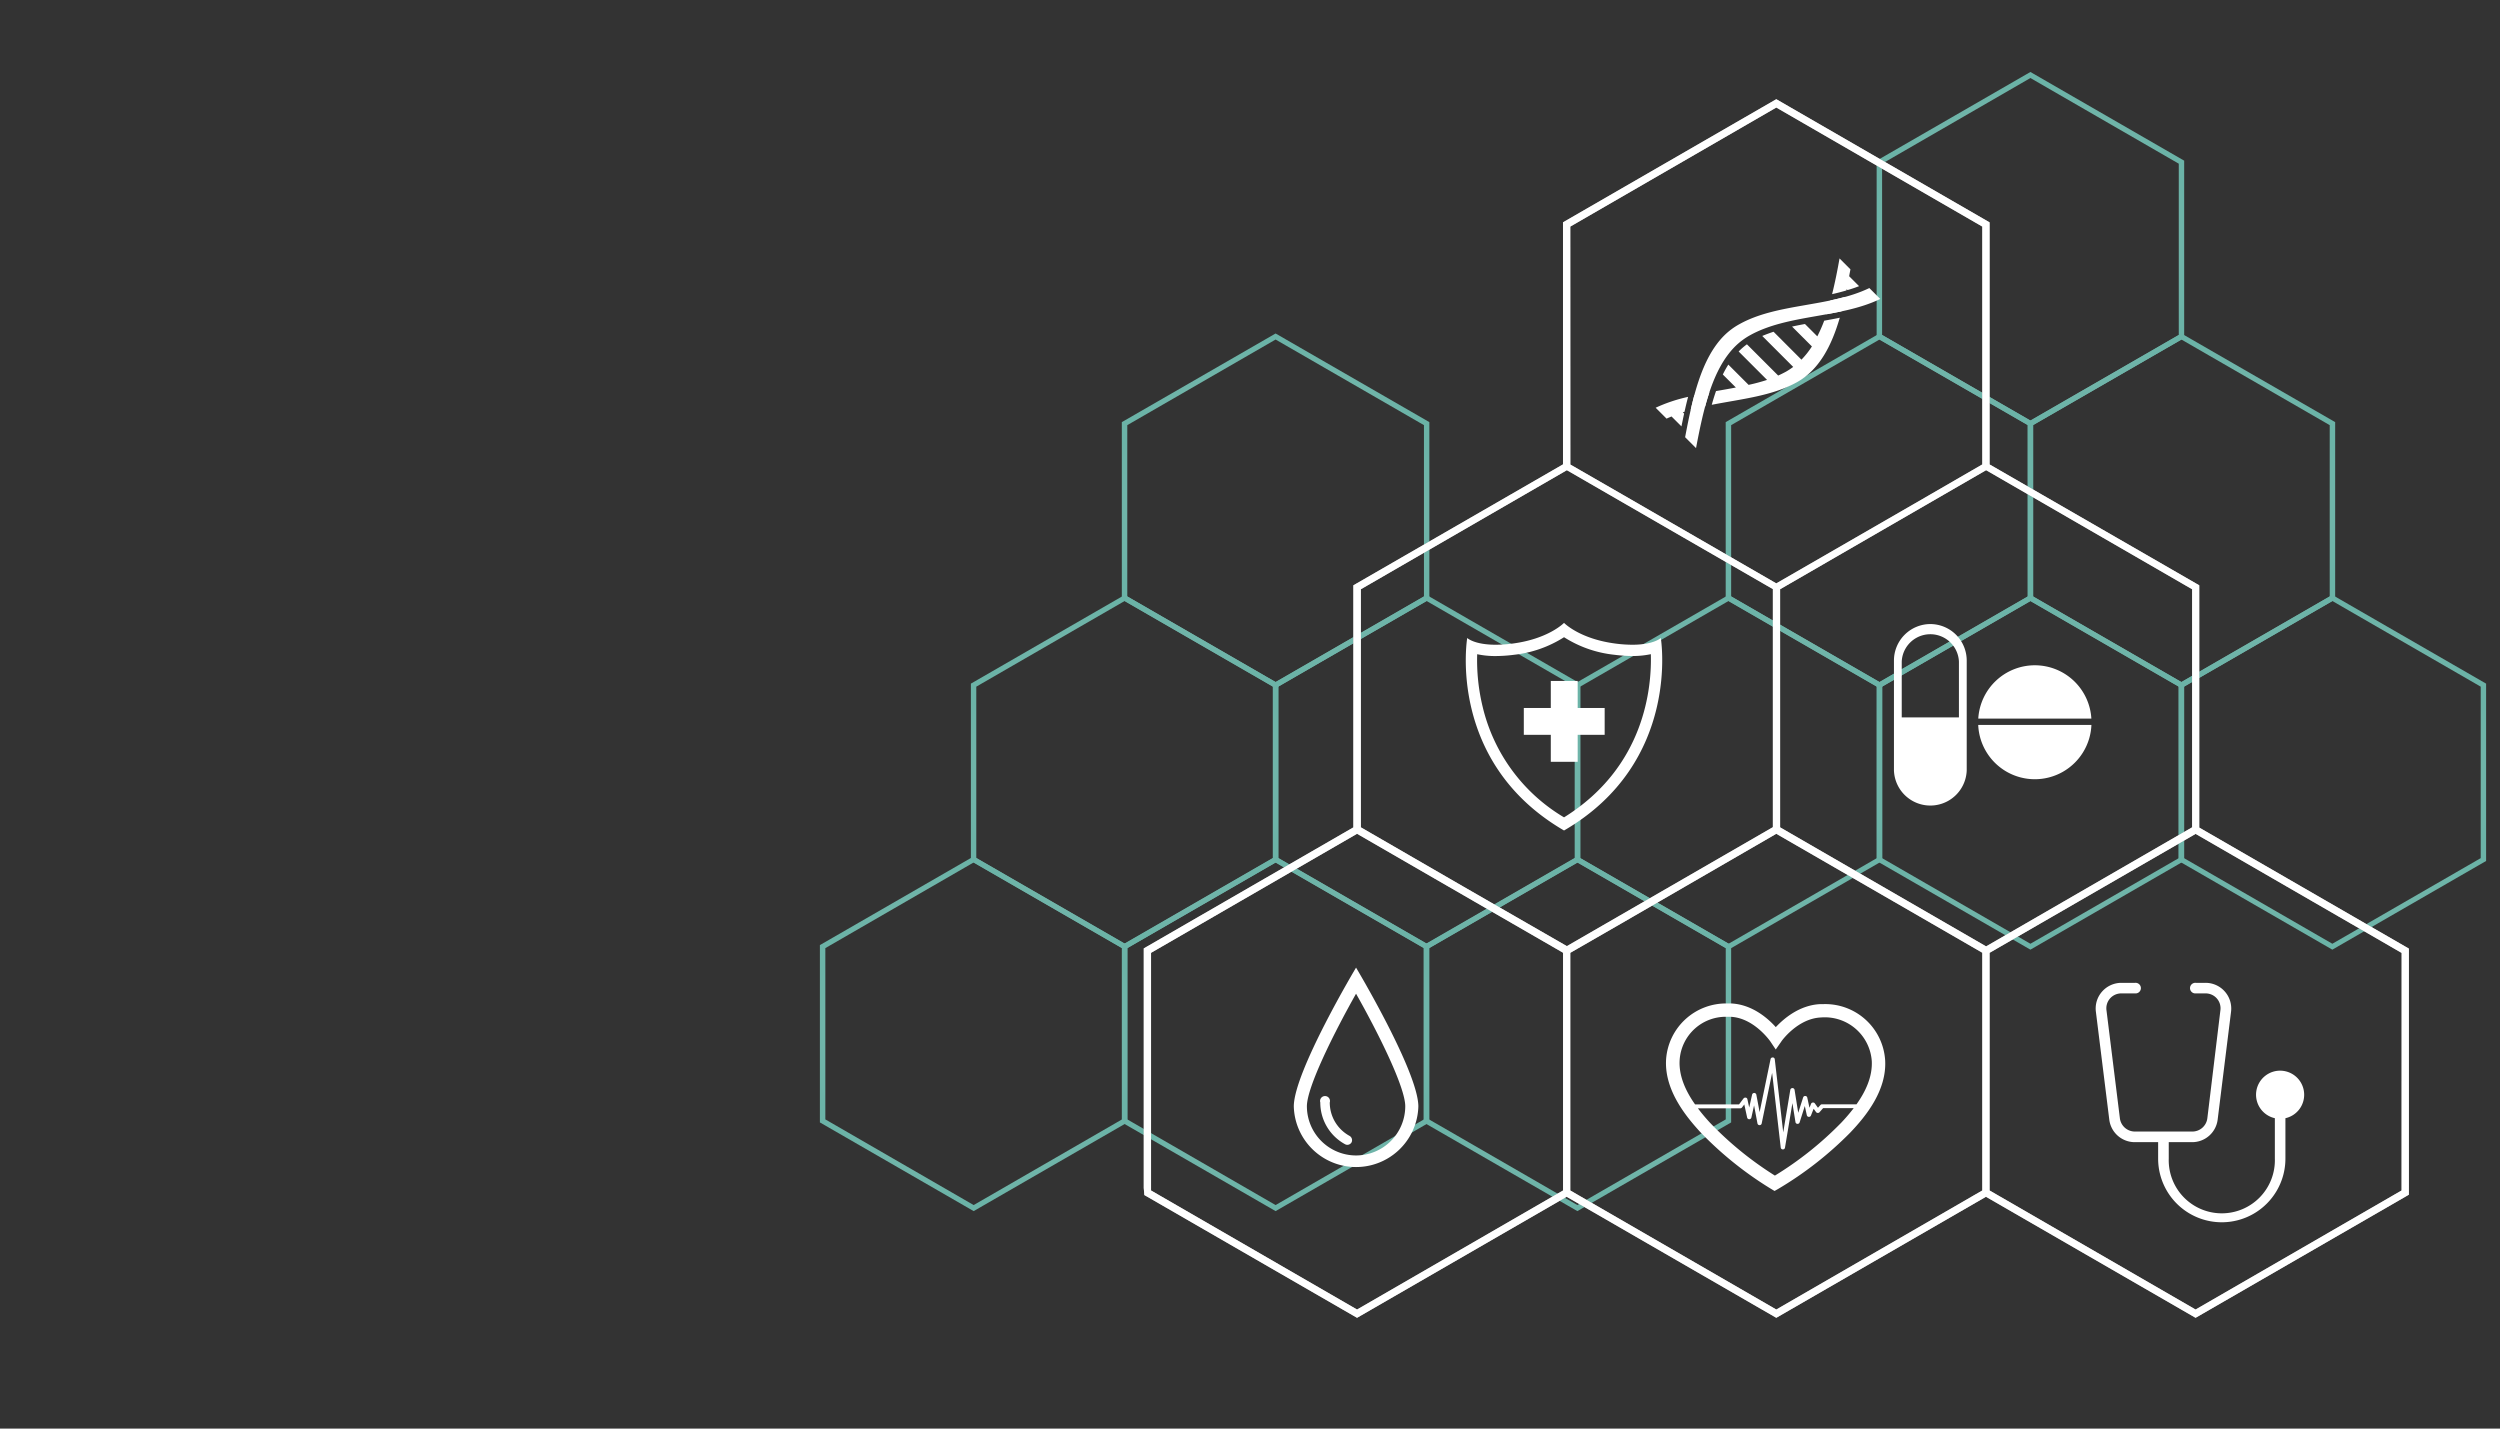 <svg xmlns="http://www.w3.org/2000/svg" xmlns:xlink="http://www.w3.org/1999/xlink" viewBox="0 0 504 288"><rect x="0" y="0" width="504" height="288" fill="#333333" stroke="none"/><defs><style>.cls-1{isolation:isolate;}.cls-2{mix-blend-mode:overlay;}.cls-3{fill:url(#Безымянный_градиент_2);}.cls-4{fill:url(#Безымянный_градиент_2-2);}.cls-5{fill:url(#Безымянный_градиент_2-3);}.cls-6{fill:url(#Безымянный_градиент_2-4);}.cls-7{fill:url(#Безымянный_градиент_2-5);}.cls-8{fill:url(#Безымянный_градиент_2-6);}.cls-9{fill:url(#Безымянный_градиент_2-7);}.cls-10{fill:url(#Безымянный_градиент_2-8);}.cls-11{fill:url(#Безымянный_градиент_2-9);}.cls-12{fill:url(#Безымянный_градиент_2-10);}.cls-13{fill:url(#Безымянный_градиент_2-11);}.cls-14{fill:url(#Безымянный_градиент_2-12);}.cls-15{mix-blend-mode:color-burn;}.cls-16{fill:#b3b3b3;}.cls-17{fill:#fff;}.cls-18{fill:none;}</style><radialGradient id="Безымянный_градиент_2" cx="318.03" cy="208.41" r="33.44" gradientUnits="userSpaceOnUse"><stop offset="0.14" stop-color="#96c2bb"/><stop offset="1" stop-color="#6bb3a7"/></radialGradient><radialGradient id="Безымянный_градиент_2-2" cx="257.16" cy="208.41" r="33.44" xlink:href="#Безымянный_градиент_2"/><radialGradient id="Безымянный_градиент_2-3" cx="196.29" cy="208.41" r="33.44" xlink:href="#Безымянный_градиент_2"/><radialGradient id="Безымянный_градиент_2-4" cx="470.2" cy="155.69" r="33.44" xlink:href="#Безымянный_градиент_2"/><radialGradient id="Безымянный_градиент_2-5" cx="409.33" cy="155.69" r="33.44" xlink:href="#Безымянный_градиент_2"/><radialGradient id="Безымянный_градиент_2-6" cx="348.47" cy="155.69" r="33.44" xlink:href="#Безымянный_градиент_2"/><radialGradient id="Безымянный_градиент_2-7" cx="287.6" cy="155.69" r="33.44" xlink:href="#Безымянный_градиент_2"/><radialGradient id="Безымянный_градиент_2-8" cx="226.73" cy="155.69" r="33.44" xlink:href="#Безымянный_градиент_2"/><radialGradient id="Безымянный_градиент_2-9" cx="439.77" cy="102.98" r="33.44" xlink:href="#Безымянный_градиент_2"/><radialGradient id="Безымянный_градиент_2-10" cx="378.9" cy="102.98" r="33.44" xlink:href="#Безымянный_градиент_2"/><radialGradient id="Безымянный_градиент_2-11" cx="257.16" cy="102.98" r="33.44" xlink:href="#Безымянный_градиент_2"/><radialGradient id="Безымянный_градиент_2-12" cx="409.33" cy="50.26" r="33.44" xlink:href="#Безымянный_градиент_2"/></defs><title>main</title><g class="cls-1"><g id="Layer_1" data-name="Layer 1"><g class="cls-2"><path class="cls-3" d="M318,172.65l31,17.88v35.75l-31,17.88-31-17.88V190.53Zm29.91,18.49L318,173.87l-29.91,17.27v34.53L318,242.94l29.91-17.27Z"/><path class="cls-4" d="M257.16,172.65l31,17.88v35.75l-31,17.88-31-17.88V190.53Zm29.91,18.49-29.91-17.27-29.9,17.27v34.53l29.9,17.27,29.91-17.27Z"/><path class="cls-5" d="M196.29,172.65l31,17.88v35.75l-31,17.88-31-17.88V190.53Zm29.91,18.49-29.91-17.27-29.9,17.27v34.53l29.9,17.27,29.91-17.27Z"/><path class="cls-6" d="M470.2,119.94l31,17.88v35.75l-31,17.88-31-17.88V137.82Zm29.91,18.49L470.2,121.16l-29.9,17.27V173l29.9,17.26L500.11,173Z"/><path class="cls-7" d="M409.33,119.94l31,17.88v35.75l-31,17.88-31-17.88V137.82Zm29.91,18.49-29.91-17.27-29.9,17.27V173l29.9,17.26L439.24,173Z"/><path class="cls-8" d="M348.47,119.94l31,17.88v35.75l-31,17.88-31-17.88V137.82Zm29.9,18.49-29.9-17.27-29.91,17.27V173l29.91,17.26L378.37,173Z"/><path class="cls-9" d="M287.6,119.94l31,17.88v35.75l-31,17.88-31-17.88V137.82Zm29.9,18.49-29.9-17.27-29.91,17.27V173l29.91,17.26L317.5,173Z"/><path class="cls-10" d="M226.73,119.94l31,17.88v35.75l-31,17.88-31-17.88V137.82Zm29.9,18.49-29.9-17.27-29.91,17.27V173l29.91,17.26L256.63,173Z"/><path class="cls-11" d="M439.77,67.23l31,17.87v35.75l-31,17.88-31-17.88V85.1Zm29.9,18.48-29.9-17.26L409.86,85.71v34.53l29.91,17.27,29.9-17.27Z"/><path class="cls-12" d="M378.9,67.23l31,17.87v35.75l-31,17.88-31-17.88V85.1Zm29.91,18.48L378.9,68.45,349,85.71v34.53l29.91,17.27,29.91-17.27Z"/><path class="cls-13" d="M257.16,67.23l31,17.87v35.75l-31,17.88-31-17.88V85.1Zm29.91,18.48L257.16,68.45l-29.9,17.26v34.53l29.9,17.27,29.91-17.27Z"/><path class="cls-14" d="M409.33,14.51l31,17.88V68.14L409.33,86l-31-17.88V32.39ZM439.24,33,409.33,15.73,379.43,33V67.53l29.9,17.27,29.91-17.27Z"/></g><g class="cls-15"><path class="cls-16" d="M484.16,240l-41.53,24L401.1,240V192.09l18-10.39,23.54-13.59,41.53,24Zm1.47-.71V191.24l-42.26-24.4V118L401.1,93.63V44.83L358.1,20l-43,24.82v48.8L272.84,118v48.8l-42.26,24.4v48.3l.12,1.42,42.88,24.75,42.26-24.4,42.26,24.4,42.27-24.4,42.26,24.4,43-24.82v-1.56ZM316.57,45.68l41.53-24,41.53,24V93.63L386.89,101,358.1,117.61,327,99.65l-10.42-6ZM315.11,240l-41.53,24-41.53-24V192.09l41.53-24,23.53,13.59,18,10.39Zm-20-61.21-20.76-12v-48l41.53-24,23.64,13.65,17.89,10.32v48l-17.89,10.33-23.64,13.65ZM399.63,240,358.1,264l-41.53-24V192.09l10.42-6,31.11-18,28.79,16.62,12.74,7.36Zm-20-61.21-20.76-12v-48l20.76-12,20.77-12,41.53,24v48l-20.77,12-20.76,12Z"/></g><path class="cls-17" d="M485.63,239.33V191.24l-42.26-24.4V118L401.1,93.63V44.83L358.1,20l-43,24.82v48.8L272.84,118v48.8l-42.26,24.4v48.3l.12,1.42,42.88,24.75,42.26-24.4,42.26,24.4,42.27-24.4,42.26,24.4,43-24.82v-1.56ZM316.57,45.68l41.53-24,41.53,24V93.63L386.89,101,358.1,117.61,327,99.65l-10.42-6ZM315.11,240l-41.53,24-41.53-24V192.09l41.53-24,23.53,13.59,18,10.39Zm-20-61.21-20.76-12v-48l41.53-24,23.64,13.65,17.89,10.32v48l-17.89,10.33-23.64,13.65ZM399.63,240,358.1,264l-41.53-24V192.09l10.42-6,31.11-18,28.79,16.62,12.74,7.36Zm-20-61.21-20.76-12v-48l20.76-12,20.77-12,41.53,24v48l-20.77,12-20.76,12ZM484.16,240l-41.53,24L401.1,240V192.09l18-10.39,23.54-13.59,41.53,24Z"/><rect class="cls-18" width="504" height="288"/><path class="cls-17" d="M341.57,79.7c-.26,1-.5,1.93-.72,2.92,1-.27,1.93-.5,2.92-.71.26-1,.54-1.89.84-2.8C343.59,79.29,342.57,79.48,341.57,79.7Zm24.8-11.89-2.49-2.49c-.88.16-1.75.33-2.6.52l4,4a16.88,16.88,0,0,1-2.11,2.67l-5.62-5.63c-.78.26-1.54.54-2.28.85l6.24,6.24a14.33,14.33,0,0,1-1.44.95c-.52.28-1.05.55-1.59.79l-6.3-6.3a13.23,13.23,0,0,0-1.52,1.3l-.15.15,5.73,5.73a37.81,37.81,0,0,1-3.72,1l-4.09-4.09a22.85,22.85,0,0,0-1.11,2l2.63,2.62c-1.32.26-2.66.49-4,.72-.31.9-.6,1.82-.86,2.77,5.95-1.17,12.17-1.77,17.18-4.56,4.49-2.5,7-7.38,8.63-13-1,.22-2.09.41-3.14.6A30.4,30.4,0,0,1,366.37,67.81ZM333.78,82.2l2.2,2.2c.32-.16.66-.29,1-.44l2,2c.18-.87.35-1.73.54-2.58l-.26-.27.34-.1q.33-1.53.72-3A31.57,31.57,0,0,0,333.78,82.2Zm34.4-18.84c1-.18,2-.38,3.05-.59q.39-1.44.72-2.91c-1,.26-1.94.49-2.93.71Q368.63,62,368.18,63.36Zm1.17-4.06c1-.22,1.94-.47,2.89-.75a2,2,0,0,1,.05-.24l.17.17c.79-.23,1.57-.49,2.33-.79l-2-2c.08-.47.17-.93.26-1.39l-2.2-2.2C370.42,54.54,369.93,57,369.35,59.3Z"/><path class="cls-17" d="M347.6,67.64c-4.63,4.63-6.39,12.62-7.88,20.5l2.2,2.2c1.49-7.88,3.25-15.86,7.88-20.5a13.93,13.93,0,0,1,3-2.25c7.68-4.27,18.2-3.42,26.26-7.32l-2.2-2.2c-8.06,3.9-18.58,3-26.26,7.32A13.61,13.61,0,0,0,347.6,67.64Z"/><path class="cls-17" d="M410.22,134.12a11.43,11.43,0,0,0-11.4,10.75h22.8A11.42,11.42,0,0,0,410.22,134.12Z"/><path class="cls-17" d="M398.81,146.15a11.42,11.42,0,0,0,22.82,0Z"/><path class="cls-17" d="M389.16,125.81a7.36,7.36,0,0,0-7.34,7.33v22.19a7.34,7.34,0,0,0,14.67,0V133.14A7.36,7.36,0,0,0,389.16,125.81Zm5.76,18.82H383.39V133.39a5.77,5.77,0,0,1,11.53,0Z"/><path class="cls-17" d="M273.38,195.07s-12.55,21-12.55,28a12.56,12.56,0,0,0,25.11,0C285.94,216.09,273.38,195.07,273.38,195.07Zm0,37.87a9.93,9.93,0,0,1-9.91-9.91c0-3.85,5.4-14.69,9.91-22.7,4.52,8,9.92,18.85,9.92,22.7A9.93,9.93,0,0,1,273.38,232.94Z"/><path class="cls-17" d="M272.08,229a7.66,7.66,0,0,1-4-6.74,1,1,0,1,0-1.91,0,9.58,9.58,0,0,0,5,8.42,1,1,0,0,0,.46.12,1,1,0,0,0,.85-.51A1,1,0,0,0,272.08,229Z"/><path class="cls-17" d="M334.82,128.62s-1.41,1.36-5.75,1.36a26.77,26.77,0,0,1-3.34-.23c-7.31-.94-10.42-4.18-10.42-4.18s-3.12,3.24-10.42,4.18a26.9,26.9,0,0,1-3.34.23c-4.35,0-5.76-1.36-5.76-1.36s-4.22,25,19.52,38.81C339,153.67,334.82,128.62,334.82,128.62Zm-19.51,36.16a35.42,35.42,0,0,1-16.4-22.27,39.82,39.82,0,0,1-1.11-10.62,17.41,17.41,0,0,0,3.75.37,29.55,29.55,0,0,0,3.63-.25,23.44,23.44,0,0,0,10.13-3.55A23.44,23.44,0,0,0,325.43,132a29.84,29.84,0,0,0,3.64.25,17.31,17.31,0,0,0,3.74-.37C333,138.44,331.7,154.59,315.31,164.78Z"/><polygon class="cls-17" points="318.06 137.28 312.64 137.28 312.64 142.73 307.2 142.73 307.2 148.14 312.64 148.14 312.64 153.58 318.06 153.58 318.06 148.14 323.5 148.14 323.5 142.73 318.06 142.73 318.06 137.28"/><path class="cls-17" d="M380.05,213.8h0a12.1,12.1,0,0,0-12.44-11.37H367c-4.21.18-7.39,2.92-9,4.64-1.57-1.75-4.7-4.53-8.91-4.77l-.82,0a12.11,12.11,0,0,0-12.38,11.19c-.41,6,3.68,11.23,6.8,14.64a71.05,71.05,0,0,0,14.39,11.57l.67.4.69-.39A71.39,71.39,0,0,0,373,228.34C376.2,225,380.37,219.81,380.05,213.8Zm-9,12.68A68.49,68.49,0,0,1,357.82,237a68.3,68.3,0,0,1-13.09-10.66c-.78-.85-1.63-1.83-2.43-2.9h8.52a.45.45,0,0,0,.36-.16l.47-.62.58,2.67a.44.44,0,0,0,.84,0l.55-2.47.69,3.65a.42.42,0,0,0,.42.32.42.42,0,0,0,.42-.31l2.11-10.23L359,231.38a.42.42,0,0,0,.43.34.41.41,0,0,0,.42-.33l1.5-9,.62,3.85a.41.41,0,0,0,.4.33.42.42,0,0,0,.43-.28l1.05-3.32.41,1.88a.42.42,0,0,0,.4.31.43.43,0,0,0,.42-.25l.55-1.39.49.68a.43.43,0,0,0,.35.17.44.44,0,0,0,.34-.14l.73-.83h6.17A37.41,37.41,0,0,1,371.06,226.48Zm3.21-3.85h-6.94a.41.41,0,0,0-.33.15l-.49.55-.63-.89a.42.42,0,0,0-.39-.17.42.42,0,0,0-.37.25l-.32.81-.45-2.08a.41.41,0,0,0-.41-.3h0a.42.42,0,0,0-.41.27l-1,3.12-.74-4.66a.44.44,0,0,0-.85,0l-1.43,8.61-1.71-14.77a.4.4,0,0,0-.41-.34.43.43,0,0,0-.43.31l-2.21,10.71-.67-3.55a.44.44,0,0,0-.84,0l-.59,2.62-.37-1.69a.39.39,0,0,0-.35-.3.47.47,0,0,0-.42.16l-.91,1.21h-8.86c-1.84-2.61-3.33-5.71-3.11-9a9.32,9.32,0,0,1,9.68-8.66c.22,0,.44,0,.67,0,4.67.26,7.89,4.91,7.92,4.95l1.1,1.64,1.13-1.62c0-.05,3.29-4.65,8-4.84a9.49,9.49,0,0,1,10.23,8.79h0C377.51,217.1,376.07,220.1,374.27,222.63Z"/><path class="cls-17" d="M464.52,220.71a4.85,4.85,0,1,0-5.91,4.72v8.15a10.7,10.7,0,1,1-21.39,0v-3.32h4.72a5.18,5.18,0,0,0,5.14-4.55l2.7-21.75a5.18,5.18,0,0,0-5.15-5.82h-1.95a1.07,1.07,0,1,0,0,2.13h1.95a3,3,0,0,1,3,3.43L445,225.45a3.05,3.05,0,0,1-3,2.67H430.37a3.05,3.05,0,0,1-3-2.67l-2.7-21.75a3,3,0,0,1,3-3.43h2.76a1.07,1.07,0,1,0,0-2.13h-2.76a5.19,5.19,0,0,0-3.88,1.75,5.14,5.14,0,0,0-1.26,4.07l2.7,21.75a5.18,5.18,0,0,0,5.14,4.55h4.71v3.32a12.83,12.83,0,1,0,25.66,0v-8.15A4.83,4.83,0,0,0,464.52,220.71Z"/></g></g></svg>